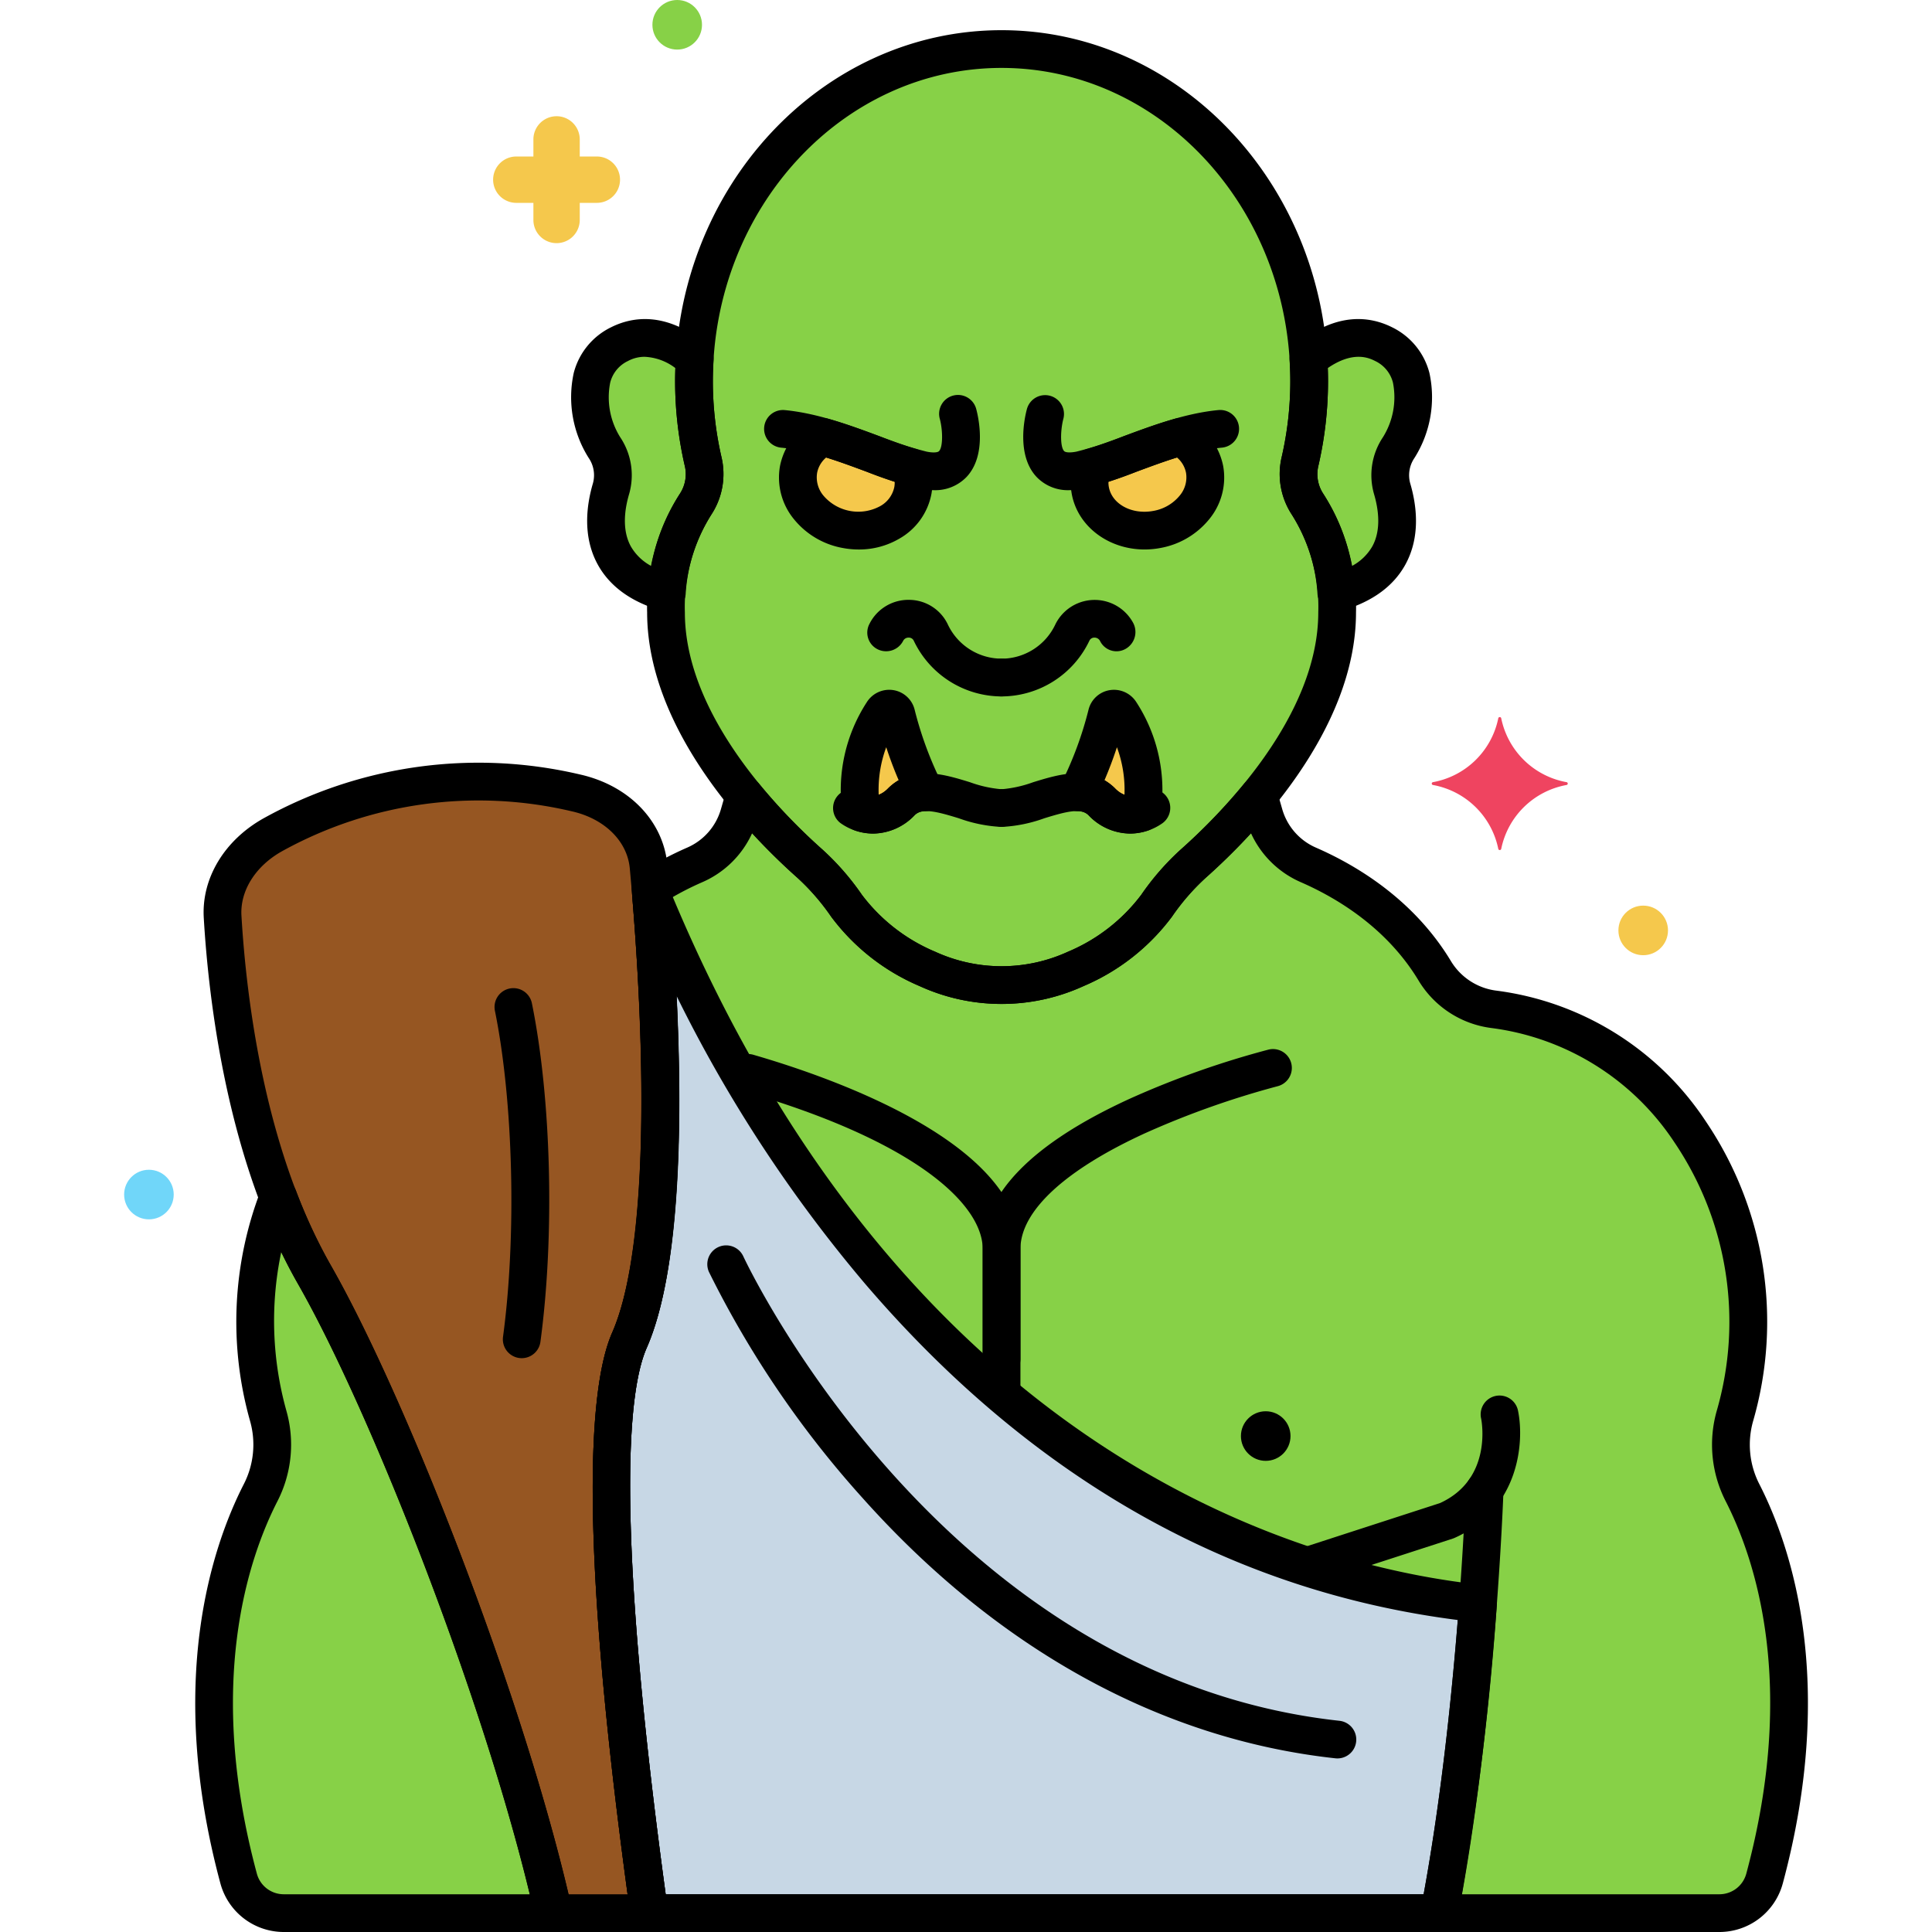 <svg height="512" viewBox="0 0 256 256" width="512" xmlns="http://www.w3.org/2000/svg"><g fill="#87d147"><path d="m230.881 197.765a13.981 13.981 0 0 1 -1-10.131 44.869 44.869 0 0 0 -5.917-37.634 36.588 36.588 0 0 0 -26.064-16.268 10.737 10.737 0 0 1 -7.822-5.149c-4.673-7.713-12.036-11.942-16.716-13.984a10.459 10.459 0 0 1 -5.867-6.7l-.711-2.469a79.865 79.865 0 0 1 -8.632 8.968 32.769 32.769 0 0 0 -4.9 5.623 26.375 26.375 0 0 1 -10.695 8.357 23.673 23.673 0 0 1 -19.68 0 26.379 26.379 0 0 1 -10.7-8.357 32.641 32.641 0 0 0 -4.888-5.61 79.929 79.929 0 0 1 -8.646-8.981l-.711 2.469a10.457 10.457 0 0 1 -5.866 6.7 42.366 42.366 0 0 0 -5.871 3.135c1.346 15.866 3.005 46.656-2.795 59.866-5.1 11.614-1.005 49.81 2.623 75.9h141.83a6.183 6.183 0 0 0 5.957-4.594c7.005-26.014 1.069-43.327-2.929-51.141z"/><path d="m36.877 158.65a45.514 45.514 0 0 0 -1.33 28.984 13.985 13.985 0 0 1 -1 10.131c-4 7.814-9.935 25.127-2.93 51.141a6.183 6.183 0 0 0 5.957 4.594h35.773c-6.454-28.706-22.325-68.228-31.7-84.631a72.66 72.66 0 0 1 -4.77-10.219z"/><path d="m173.238 66.779a7.246 7.246 0 0 1 -.968-5.677 47.2 47.2 0 0 0 1.2-10.6c0-24.3-18.248-44-40.757-44s-40.758 19.7-40.758 44a47.2 47.2 0 0 0 1.2 10.6 7.242 7.242 0 0 1 -.968 5.677c-2.252 3.365-3.94 8-3.94 14.369 0 14.656 13 27.911 19.111 33.327a32.141 32.141 0 0 1 4.82 5.55 26.369 26.369 0 0 0 10.694 8.355 23.673 23.673 0 0 0 19.68 0 26.382 26.382 0 0 0 10.694-8.355 31.928 31.928 0 0 1 4.8-5.534c6.1-5.406 19.129-18.672 19.129-33.343.003-6.365-1.685-11.004-3.937-14.369z"/><path d="m183.328 45.6c-3.524-1.762-6.955-.483-9.956 1.983.059.967.1 1.939.1 2.922a47.2 47.2 0 0 1 -1.2 10.6 7.246 7.246 0 0 0 .968 5.677 24.575 24.575 0 0 1 3.83 11.745c9.187-2.652 8.584-9.758 7.39-13.785a6.547 6.547 0 0 1 .88-5.436c2.16-3.306 3.726-10.842-2.012-13.706z"/><path d="m92.189 66.779a7.242 7.242 0 0 0 .968-5.677 47.2 47.2 0 0 1 -1.2-10.6c0-.983.04-1.955.1-2.922-3-2.466-6.432-3.745-9.956-1.983-5.74 2.867-4.173 10.403-2.012 13.703a6.547 6.547 0 0 1 .88 5.436c-1.194 4.027-1.8 11.133 7.39 13.785a24.579 24.579 0 0 1 3.83-11.742z"/></g><path d="m86.769 119.647a3.094 3.094 0 0 0 -.479-.778c1.324 16.157 2.78 45.831-2.89 58.731-5.1 11.614-1.005 49.81 2.623 75.9h104.691a375.618 375.618 0 0 0 5.131-41.044c-72.099-7.72-103.194-78.775-109.076-92.809z" fill="#c7d7e5"/><path d="m83.4 177.6c6.179-14.067 3.89-48.079 2.537-62.763-.432-4.684-4.212-8.558-9.638-9.775a56.528 56.528 0 0 0 -40.121 5.531c-4.4 2.447-6.939 6.635-6.688 10.883.615 10.387 2.993 31.371 12.152 47.4 9.377 16.4 25.248 55.925 31.7 84.631h12.684c-3.626-26.099-7.726-64.295-2.626-75.907z" fill="#965622"/><path d="m156.38 57.886c-4.235 1.2-8.336 3.045-11.637 4a5.933 5.933 0 0 0 -.273 3.1c.667 3.625 4.6 5.94 8.781 5.17s7.033-4.332 6.366-7.957a6.268 6.268 0 0 0 -3.237-4.313z" fill="#f5c84c"/><path d="m109.047 57.886c4.235 1.2 8.336 3.045 11.637 4a5.923 5.923 0 0 1 .273 3.1c-.667 3.625-4.6 5.94-8.781 5.17s-7.033-4.332-6.366-7.957a6.268 6.268 0 0 1 3.237-4.313z" fill="#f5c84c"/><path d="m146 106.243a4.927 4.927 0 0 0 5.292 1.444 19.027 19.027 0 0 0 -2.832-13.316.984.984 0 0 0 -1.791.263 49.9 49.9 0 0 1 -3.835 10.35 4.407 4.407 0 0 1 3.166 1.259z" fill="#f5c84c"/><path d="m119.432 106.243a4.927 4.927 0 0 1 -5.292 1.444 19.027 19.027 0 0 1 2.832-13.316.984.984 0 0 1 1.791.263 49.9 49.9 0 0 0 3.835 10.35 4.407 4.407 0 0 0 -3.166 1.259z" fill="#f5c84c"/><path d="m79.086 20.738h-2.266v-2.266a3.071 3.071 0 0 0 -6.142 0v2.266h-2.266a3.071 3.071 0 0 0 0 6.142h2.266v2.267a3.071 3.071 0 1 0 6.142 0v-2.267h2.266a3.071 3.071 0 0 0 0-6.142z" fill="#f5c84c"/><path d="m207.571 103.64a10.8 10.8 0 0 1 -8.654-8.479.2.2 0 0 0 -.384 0 10.8 10.8 0 0 1 -8.655 8.479.19.19 0 0 0 0 .376 10.8 10.8 0 0 1 8.655 8.478.2.2 0 0 0 .384 0 10.793 10.793 0 0 1 8.654-8.478.19.19 0 0 0 0-.376z" fill="#ef4460"/><circle cx="217.733" cy="123.285" fill="#f5c84c" r="3.285"/><circle cx="89.733" cy="3.285" fill="#87d147" r="3.285"/><circle cx="19.733" cy="158.285" fill="#70d6f9" r="3.285"/><circle cx="167.714" cy="190.285" r="3.285"/><path d="m132.714 92.279a2.5 2.5 0 0 1 0-5 7.891 7.891 0 0 0 7.114-4.518 5.8 5.8 0 0 1 10.345-.181 2.572 2.572 0 0 1 -1.079 3.429 2.428 2.428 0 0 1 -3.316-1.042.821.821 0 0 0 -.763-.48.712.712 0 0 0 -.661.4 12.914 12.914 0 0 1 -11.64 7.392z"/><path d="m132.712 92.279a12.913 12.913 0 0 1 -11.638-7.391.714.714 0 0 0 -.662-.4.791.791 0 0 0 -.725.4 2.536 2.536 0 0 1 -3.373 1.156 2.465 2.465 0 0 1 -1.137-3.317l.075-.147a5.762 5.762 0 0 1 5.263-3.095 5.7 5.7 0 0 1 5.084 3.273 7.892 7.892 0 0 0 7.113 4.518 2.5 2.5 0 0 1 0 5z"/><path d="m227.853 256h-141.827a2.5 2.5 0 0 1 -2.476-2.156c-7.227-51.98-5.314-70.7-2.437-77.251 5.722-13.027 3.719-45.353 2.592-58.647a2.5 2.5 0 0 1 1.142-2.317 44.715 44.715 0 0 1 6.221-3.321 7.938 7.938 0 0 0 4.462-5.1l.712-2.469a2.5 2.5 0 0 1 4.338-.89 77.75 77.75 0 0 0 8.371 8.7 34.973 34.973 0 0 1 5.267 6.034 23.59 23.59 0 0 0 9.7 7.528 21.117 21.117 0 0 0 17.6 0 23.585 23.585 0 0 0 9.695-7.528 35.159 35.159 0 0 1 5.282-6.047 77.609 77.609 0 0 0 8.357-8.682 2.5 2.5 0 0 1 4.338.89l.711 2.469a7.946 7.946 0 0 0 4.464 5.1c5.444 2.374 12.96 6.9 17.855 14.98a8.231 8.231 0 0 0 6 3.964 39.241 39.241 0 0 1 27.821 17.35 47.394 47.394 0 0 1 6.252 39.706 11.438 11.438 0 0 0 .818 8.319c4.25 8.307 10.308 26.227 3.118 52.93a8.7 8.7 0 0 1 -8.376 6.438zm-139.647-5h139.647a3.69 3.69 0 0 0 3.543-2.744c6.754-25.083 1.182-41.687-2.741-49.351a16.429 16.429 0 0 1 -1.183-11.943 42.453 42.453 0 0 0 -5.581-35.563 34.3 34.3 0 0 0 -24.309-15.186 13.2 13.2 0 0 1 -9.643-6.334c-4.215-6.957-10.8-10.9-15.578-12.987a12.908 12.908 0 0 1 -6.595-6.477c-2.259 2.455-4.381 4.455-5.953 5.854a30.292 30.292 0 0 0 -4.524 5.2 28.467 28.467 0 0 1 -11.695 9.185 26.108 26.108 0 0 1 -21.761 0 28.473 28.473 0 0 1 -11.7-9.186 30.214 30.214 0 0 0 -4.508-5.186c-1.576-1.4-3.7-3.406-5.968-5.867a12.906 12.906 0 0 1 -6.594 6.477 39.46 39.46 0 0 0 -4.253 2.169c1.4 17.234 2.663 46.372-3.123 59.544-3.628 8.269-2.732 33.94 2.519 72.395z"/><path d="m73.347 256h-35.773a8.7 8.7 0 0 1 -8.371-6.444c-7.19-26.7-1.133-44.623 3.118-52.93a11.446 11.446 0 0 0 .819-8.318 48.385 48.385 0 0 1 1.414-30.582 2.5 2.5 0 0 1 2.323-1.576h.023a2.5 2.5 0 0 1 2.317 1.611 70.334 70.334 0 0 0 4.6 9.868c9.949 17.4 25.735 57.589 31.97 85.323a2.5 2.5 0 0 1 -2.44 3.048zm-36.081-90.1a44.318 44.318 0 0 0 .689 21.062 16.429 16.429 0 0 1 -1.183 11.938c-3.923 7.665-9.495 24.269-2.741 49.352a3.689 3.689 0 0 0 3.543 2.748h32.626c-6.558-27.131-21.306-64.42-30.721-80.89q-1.15-2.01-2.213-4.21z"/><path d="m132.713 182.563a2.5 2.5 0 0 1 -2.5-2.5v-14.563c0-5.668-8.331-14.139-31.712-20.916a2.5 2.5 0 1 1 1.392-4.8c10.62 3.079 35.32 11.747 35.32 25.719v14.563a2.5 2.5 0 0 1 -2.5 2.497z"/><path d="m132.713 187a2.5 2.5 0 0 1 -2.5-2.5v-19c0-7.285 6.547-13.98 19.459-19.9a118.483 118.483 0 0 1 18.435-6.528 2.5 2.5 0 0 1 1.213 4.85 115.571 115.571 0 0 0 -17.623 6.249c-10.63 4.882-16.484 10.325-16.484 15.326v19a2.5 2.5 0 0 1 -2.5 2.503z"/><path d="m173.213 210a2.5 2.5 0 0 1 -.771-4.878l18.37-5.958c6.96-3.183 5.515-10.847 5.45-11.174a2.5 2.5 0 1 1 4.9-.98c.827 4.137.129 12.968-8.436 16.775-.08.035-.162.066-.244.093l-18.5 6a2.5 2.5 0 0 1 -.769.122z"/><path d="m190.716 256a2.5 2.5 0 0 1 -2.458-2.972c4.9-25.5 5.947-55.313 5.957-55.611a2.5 2.5 0 1 1 5 .166c-.01.3-1.064 30.5-6.044 56.389a2.5 2.5 0 0 1 -2.455 2.028z"/><path d="m132.714 133.027a26.124 26.124 0 0 1 -10.881-2.374 28.47 28.47 0 0 1 -11.694-9.184 29.367 29.367 0 0 0 -4.438-5.124c-6-5.32-19.952-19.4-19.952-35.2a27.791 27.791 0 0 1 4.363-15.759 4.723 4.723 0 0 0 .609-3.726 49.794 49.794 0 0 1 -1.265-11.16c0-25.64 19.405-46.5 43.257-46.5s43.258 20.86 43.258 46.5a49.819 49.819 0 0 1 -1.265 11.163 4.724 4.724 0 0 0 .61 3.726 27.8 27.8 0 0 1 4.362 15.759c0 15.807-13.967 29.892-19.971 35.214a29.18 29.18 0 0 0 -4.418 5.107 28.486 28.486 0 0 1 -11.695 9.184 26.122 26.122 0 0 1 -10.88 2.374zm-.001-124.027c-21.095 0-38.257 18.617-38.257 41.5a44.811 44.811 0 0 0 1.137 10.041 9.8 9.8 0 0 1 -1.326 7.629 22.913 22.913 0 0 0 -3.518 12.978c0 13.767 12.777 26.585 18.27 31.456a34.172 34.172 0 0 1 5.2 5.977 23.594 23.594 0 0 0 9.694 7.526 21.117 21.117 0 0 0 17.6 0 23.591 23.591 0 0 0 9.695-7.527 34.015 34.015 0 0 1 5.182-5.959c5.5-4.874 18.288-17.7 18.288-31.473a22.915 22.915 0 0 0 -3.517-12.978 9.8 9.8 0 0 1 -1.328-7.629 44.786 44.786 0 0 0 1.138-10.041c0-22.883-17.162-41.5-38.258-41.5z"/><path d="m177.068 81.024a2.5 2.5 0 0 1 -2.492-2.3 22.072 22.072 0 0 0 -3.416-10.551 9.8 9.8 0 0 1 -1.327-7.628 44.772 44.772 0 0 0 1.138-10.045c0-.826-.03-1.707-.095-2.771a2.5 2.5 0 0 1 .909-2.082c5.387-4.429 9.86-3.689 12.661-2.288a9.318 9.318 0 0 1 4.957 6.05 15.076 15.076 0 0 1 -1.973 11.263 4.051 4.051 0 0 0 -.575 3.356c.844 2.847 1.419 7.024-.628 10.766-1.592 2.907-4.44 4.97-8.465 6.132a2.491 2.491 0 0 1 -.694.098zm-1.132-32.252c.023.612.035 1.178.035 1.728a49.812 49.812 0 0 1 -1.265 11.163 4.724 4.724 0 0 0 .61 3.726 25.856 25.856 0 0 1 3.806 9.616 6.8 6.8 0 0 0 2.719-2.612c1.221-2.232.794-5.008.22-6.944a9.033 9.033 0 0 1 1.186-7.516 9.992 9.992 0 0 0 1.329-7.22 4.328 4.328 0 0 0 -2.366-2.881c-.733-.367-2.839-1.422-6.274.94z"/><path d="m88.359 81.024a2.484 2.484 0 0 1 -.693-.1c-4.026-1.16-6.874-3.224-8.466-6.13-2.048-3.741-1.472-7.919-.629-10.766a4.05 4.05 0 0 0 -.571-3.356 15.076 15.076 0 0 1 -1.974-11.263 9.318 9.318 0 0 1 4.957-6.05c2.8-1.4 7.273-2.141 12.662 2.287a2.5 2.5 0 0 1 .907 2.084c-.064 1.061-.094 1.941-.094 2.77a44.8 44.8 0 0 0 1.137 10.041 9.8 9.8 0 0 1 -1.326 7.629 22.086 22.086 0 0 0 -3.416 10.55 2.5 2.5 0 0 1 -2.492 2.3zm-2.953-33.746a4.628 4.628 0 0 0 -2.189.554 4.322 4.322 0 0 0 -2.365 2.881 9.987 9.987 0 0 0 1.328 7.22 9.033 9.033 0 0 1 1.186 7.516c-.574 1.936-1 4.712.22 6.945a6.8 6.8 0 0 0 2.72 2.611 25.838 25.838 0 0 1 3.805-9.616 4.72 4.72 0 0 0 .61-3.726 49.781 49.781 0 0 1 -1.265-11.163c0-.551.011-1.117.035-1.728a7.242 7.242 0 0 0 -4.085-1.494z"/><path d="m141.717 64.95a5.747 5.747 0 0 1 -4.362-1.749c-2.739-2.91-1.554-8-1.288-8.986a2.5 2.5 0 0 1 4.833 1.285c-.394 1.511-.437 3.7.1 4.271.2.206.843.232 1.647.069a47.433 47.433 0 0 0 6.221-2.031c3.847-1.432 8.207-3.054 12.575-3.473a2.5 2.5 0 0 1 .477 4.978c-3.716.355-7.749 1.857-11.308 3.182a50.476 50.476 0 0 1 -6.964 2.242 9.715 9.715 0 0 1 -1.931.212z"/><path d="m123.71 64.95a9.624 9.624 0 0 1 -1.927-.208 50.375 50.375 0 0 1 -6.966-2.243c-3.558-1.324-7.591-2.826-11.307-3.181a2.5 2.5 0 0 1 .477-4.978c4.368.418 8.728 2.041 12.575 3.473a47.394 47.394 0 0 0 6.222 2.031c.8.163 1.451.137 1.647-.07.536-.57.493-2.8.1-4.264a2.5 2.5 0 1 1 4.829-1.295c.266.99 1.452 6.076-1.288 8.986a5.749 5.749 0 0 1 -4.362 1.749z"/><path d="m149.714 110.456a7.629 7.629 0 0 1 -5.487-2.445c-.989-.988-2.963-.475-5.86.418a19.23 19.23 0 0 1 -5.5 1.134 2.5 2.5 0 0 1 0-5 16.045 16.045 0 0 0 4.023-.912c3.421-1.054 7.678-2.368 10.869.825 1.527 1.525 2.839.9 3.333.56a2.48 2.48 0 0 1 3.481.514 2.519 2.519 0 0 1 -.519 3.513 7.5 7.5 0 0 1 -4.34 1.393z"/><path d="m115.713 110.456a7.5 7.5 0 0 1 -4.343-1.393 2.5 2.5 0 0 1 2.968-4.023c.5.341 1.808.955 3.326-.564 3.192-3.192 7.449-1.879 10.87-.825a16.054 16.054 0 0 0 4.023.912 2.5 2.5 0 0 1 0 5 19.216 19.216 0 0 1 -5.5-1.134c-2.9-.893-4.874-1.4-5.861-.418a7.627 7.627 0 0 1 -5.483 2.445z"/><path d="m190.713 256h-104.687a2.5 2.5 0 0 1 -2.476-2.156c-7.227-51.98-5.314-70.7-2.437-77.251 3.963-9.021 4.942-29.987 2.685-57.52a2.5 2.5 0 0 1 4.413-1.8 5.558 5.558 0 0 1 .863 1.411c31.615 75.435 85.386 88.971 107.037 91.29a2.5 2.5 0 0 1 2.227 2.672 379.579 379.579 0 0 1 -5.17 41.329 2.5 2.5 0 0 1 -2.455 2.025zm-102.507-5h100.433c2.34-12.789 3.733-26.352 4.528-36.34-30.112-3.841-56.544-18.842-78.591-44.615a185.926 185.926 0 0 1 -24.931-38.088c.766 16.3.559 36.373-3.954 46.647-3.632 8.27-2.736 33.941 2.515 72.396z"/><path d="m177.216 233a2.543 2.543 0 0 1 -.274-.015c-23.113-2.521-44.8-14.476-62.719-34.571a132.113 132.113 0 0 1 -20.284-29.876 2.5 2.5 0 0 1 4.548-2.077c.255.558 26.091 55.782 79 61.554a2.5 2.5 0 0 1 -.268 4.985z"/><path d="m86.026 256h-12.679a2.5 2.5 0 0 1 -2.439-1.952c-6.141-27.313-21.66-66.842-31.433-83.938-9.325-16.31-11.82-37.381-12.475-48.487-.311-5.248 2.743-10.313 7.969-13.217a58.738 58.738 0 0 1 41.882-5.785c6.5 1.457 11.043 6.161 11.58 11.984 1.644 17.831 3.475 49.855-2.738 64-3.7 8.423-2.7 34.9 2.811 74.552a2.5 2.5 0 0 1 -2.478 2.843zm-10.69-5h7.823c-6.766-49.826-4.87-67.977-2.046-74.407 5.976-13.6 3.625-47.56 2.337-61.529-.334-3.622-3.354-6.591-7.7-7.564a53.805 53.805 0 0 0 -38.35 5.276c-3.532 1.963-5.6 5.239-5.407 8.551.627 10.673 3.007 30.873 11.823 46.302 9.718 16.999 25.005 55.735 31.52 83.371z"/><path d="m69.135 179.965a2.416 2.416 0 0 1 -.337-.023 2.5 2.5 0 0 1 -2.144-2.811c1.807-13.413 1.366-31.169-1.071-43.179a2.5 2.5 0 1 1 4.9-.994c2.576 12.694 3.029 30.714 1.126 44.84a2.5 2.5 0 0 1 -2.474 2.167z"/><path d="m151.655 72.809c-4.723 0-8.842-3.009-9.644-7.364a8.5 8.5 0 0 1 .38-4.4 2.5 2.5 0 0 1 1.655-1.553c1.429-.415 3.076-1.028 4.82-1.676 2.085-.775 4.447-1.654 6.831-2.331a2.5 2.5 0 0 1 1.9.219 8.8 8.8 0 0 1 4.481 6.052 8.68 8.68 0 0 1 -1.87 7.064 10.784 10.784 0 0 1 -6.5 3.8 11.3 11.3 0 0 1 -2.053.189zm-4.778-8.969a3.234 3.234 0 0 0 .052.7c.416 2.262 3.047 3.681 5.869 3.163a5.79 5.79 0 0 0 3.5-2.011 3.756 3.756 0 0 0 .858-3.035 3.543 3.543 0 0 0 -1.2-2.037c-1.815.564-3.6 1.23-5.347 1.877-1.298.484-2.545.948-3.732 1.343z"/><path d="m113.791 72.811a11.432 11.432 0 0 1 -2.068-.19 10.782 10.782 0 0 1 -6.5-3.8 8.681 8.681 0 0 1 -1.87-7.064 8.8 8.8 0 0 1 4.481-6.052 2.5 2.5 0 0 1 1.9-.219c2.384.677 4.747 1.556 6.831 2.331 1.744.648 3.391 1.261 4.82 1.676a2.5 2.5 0 0 1 1.655 1.553 8.488 8.488 0 0 1 .38 4.4 8.678 8.678 0 0 1 -4.263 5.934 10.546 10.546 0 0 1 -5.366 1.431zm-4.319-12.19a3.535 3.535 0 0 0 -1.2 2.036 3.756 3.756 0 0 0 .856 3.036 6.066 6.066 0 0 0 7.49 1.378 3.758 3.758 0 0 0 1.882-2.531 3.283 3.283 0 0 0 .051-.7c-1.187-.4-2.434-.859-3.732-1.342-1.742-.647-3.533-1.313-5.347-1.877z"/><path d="m149.741 110.445a7.774 7.774 0 0 1 -5.514-2.434 1.9 1.9 0 0 0 -1.456-.526 2.5 2.5 0 0 1 -2.162-3.65 47.863 47.863 0 0 0 3.631-9.813 3.462 3.462 0 0 1 2.807-2.574 3.506 3.506 0 0 1 3.515 1.579 21.394 21.394 0 0 1 3.2 15.026 2.5 2.5 0 0 1 -1.682 2.007 7.37 7.37 0 0 1 -2.339.385zm-1.979-5.969a3.434 3.434 0 0 0 1.237.842 16.283 16.283 0 0 0 -1-6.307c-.45 1.372-1 2.86-1.651 4.38a6.594 6.594 0 0 1 1.416 1.085z"/><path d="m115.687 110.445a7.379 7.379 0 0 1 -2.339-.387 2.5 2.5 0 0 1 -1.681-2.007 21.4 21.4 0 0 1 3.2-15.024 3.506 3.506 0 0 1 3.514-1.581 3.466 3.466 0 0 1 2.809 2.574 47.771 47.771 0 0 0 3.631 9.814 2.5 2.5 0 0 1 -2.161 3.649 1.885 1.885 0 0 0 -1.457.528 7.773 7.773 0 0 1 -5.516 2.434zm1.743-11.434a16.283 16.283 0 0 0 -1 6.307 3.451 3.451 0 0 0 1.237-.842 6.594 6.594 0 0 1 1.416-1.085c-.658-1.52-1.204-3.008-1.653-4.38z"/></svg>